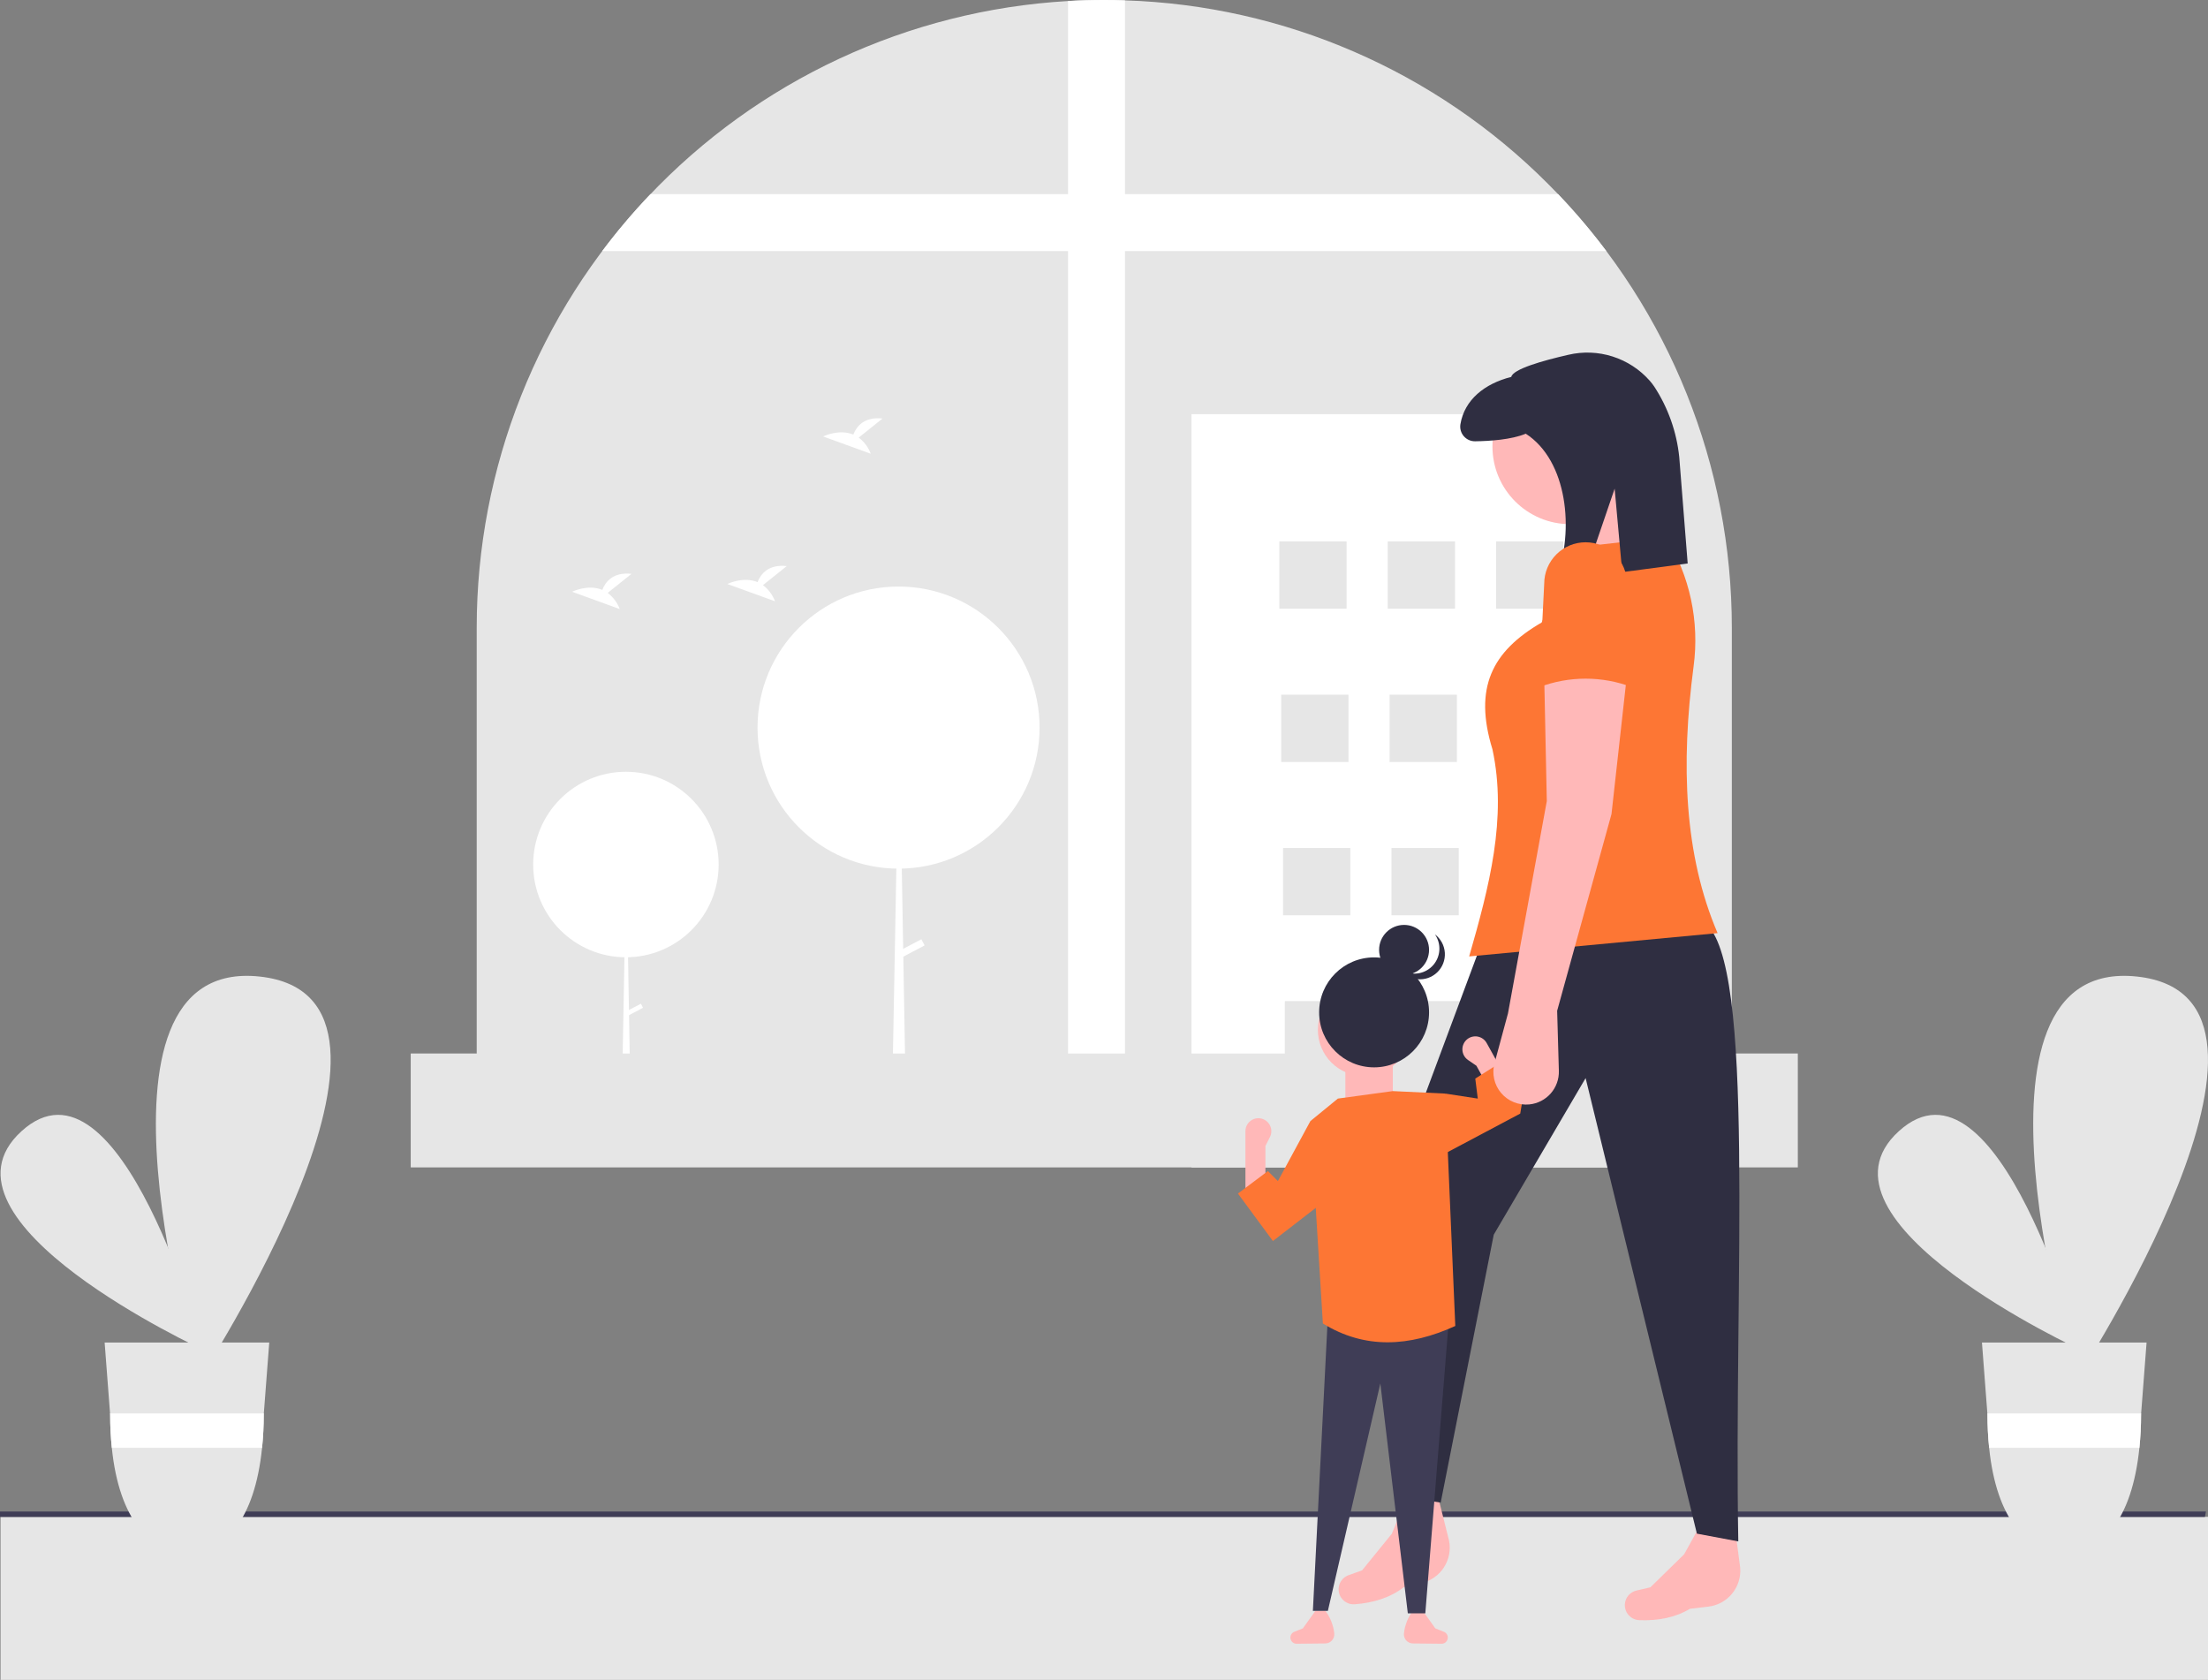 <svg width="744" height="566" viewBox="0 0 744 566" fill="none" xmlns="http://www.w3.org/2000/svg">
<rect x="0" y="0" width="744" height="566" fill="#808080" stroke="none"/>
<g clip-path="url(#clip0)">
<path d="M744 511.057H0.184V566H744V511.057Z" fill="#E6E6E6"/>
<path d="M742.968 511.103H0V509.267H743.301L742.968 511.103Z" fill="#3F3D56"/>
<path d="M583.552 211.487V374.136H160.632V211.487C160.631 157.51 181.266 105.576 218.311 66.322C255.355 27.068 306.004 3.465 359.884 0.349C363.921 0.113 367.991 -0.003 372.092 5.23905e-05C374.429 5.23905e-05 376.757 0.035 379.068 0.122C432.722 1.82 483.706 23.933 521.614 61.946C522.756 63.089 523.881 64.24 525.006 65.408C562.595 104.748 583.566 157.072 583.552 211.487Z" fill="#E6E6E6"/>
<path d="M379.068 0.122V374.136H359.884V0.349C363.921 0.113 367.991 -0.003 372.092 5.23905e-05C374.429 5.23905e-05 376.757 0.035 379.068 0.122Z" fill="white"/>
<path d="M541.269 84.595H202.915C207.952 77.883 213.382 71.476 219.178 65.408H525.006C530.802 71.476 536.232 77.883 541.269 84.595Z" fill="white"/>
<path d="M551.366 139.538H401.478V393.322H551.366V139.538Z" fill="white"/>
<path d="M453.748 182.412H431.076V205.087H453.748V182.412Z" fill="#E6E6E6"/>
<path d="M490.276 182.412H467.604V205.087H490.276V182.412Z" fill="#E6E6E6"/>
<path d="M526.804 182.412H504.132V205.087H526.804V182.412Z" fill="#E6E6E6"/>
<path d="M454.378 234.062H431.706V256.737H454.378V234.062Z" fill="#E6E6E6"/>
<path d="M490.906 234.062H468.233V256.737H490.906V234.062Z" fill="#E6E6E6"/>
<path d="M527.434 234.062H504.761V256.737H527.434V234.062Z" fill="#E6E6E6"/>
<path d="M455.008 285.711H432.335V308.387H455.008V285.711Z" fill="#E6E6E6"/>
<path d="M491.536 285.711H468.863V308.387H491.536V285.711Z" fill="#E6E6E6"/>
<path d="M528.064 285.711H505.391V308.387H528.064V285.711Z" fill="#E6E6E6"/>
<path d="M455.638 337.361H432.965V360.036H455.638V337.361Z" fill="#E6E6E6"/>
<path d="M492.166 337.361H469.493V360.036H492.166V337.361Z" fill="#E6E6E6"/>
<path d="M528.694 337.361H506.021V360.036H528.694V337.361Z" fill="#E6E6E6"/>
<path d="M455.638 337.361H432.965V360.036H455.638V337.361Z" fill="#E6E6E6"/>
<path d="M492.166 337.361H469.493V360.036H492.166V337.361Z" fill="#E6E6E6"/>
<path d="M528.694 337.361H506.021V360.036H528.694V337.361Z" fill="#E6E6E6"/>
<path d="M210.904 322.533C228.162 322.533 242.152 308.541 242.152 291.281C242.152 274.02 228.162 260.028 210.904 260.028C193.646 260.028 179.656 274.02 179.656 291.281C179.656 308.541 193.646 322.533 210.904 322.533Z" fill="white"/>
<path d="M210.99 291.281H211.075L212.621 379.886H209.359L210.99 291.281Z" fill="white"/>
<path d="M216.679 339.543L215.959 338.176L210.794 340.896L211.514 342.263L216.679 339.543Z" fill="white"/>
<path d="M302.773 292.67C329.017 292.67 350.292 271.393 350.292 245.146C350.292 218.899 329.017 197.621 302.773 197.621C276.529 197.621 255.255 218.899 255.255 245.146C255.255 271.393 276.529 292.67 302.773 292.67Z" fill="white"/>
<path d="M302.904 245.146H303.034L305.384 379.886H300.424L302.904 245.146Z" fill="white"/>
<path d="M311.556 318.538L310.461 316.458L302.606 320.595L303.701 322.674L311.556 318.538Z" fill="white"/>
<path d="M204.764 199.766L212.791 193.344C206.555 192.656 203.993 196.058 202.944 198.75C198.072 196.727 192.769 199.378 192.769 199.378L208.83 205.21C208.02 203.045 206.609 201.157 204.764 199.766Z" fill="white"/>
<path d="M289.348 147.439L297.376 141.018C291.14 140.33 288.577 143.731 287.529 146.423C282.657 144.4 277.353 147.052 277.353 147.052L293.414 152.883C292.604 150.719 291.194 148.83 289.348 147.439Z" fill="white"/>
<path d="M257.084 197.149L265.111 190.728C258.875 190.04 256.313 193.441 255.264 196.133C250.393 194.11 245.089 196.762 245.089 196.762L261.15 202.593C260.34 200.429 258.929 198.54 257.084 197.149Z" fill="white"/>
<path d="M605.788 354.949H138.396V393.322H605.788V354.949Z" fill="#E6E6E6"/>
<path d="M68.587 454.836C68.587 454.836 -25.956 411.307 7.256 381.122C40.469 350.936 68.587 454.836 68.587 454.836Z" fill="#E6E6E6"/>
<path d="M66.941 464.993C66.941 464.993 23.486 322.194 87.476 329.024C151.466 335.853 66.941 464.993 66.941 464.993Z" fill="#E6E6E6"/>
<path d="M35.257 452.329L37.081 476.216L37.11 476.628C37.108 480.359 37.297 484.087 37.675 487.798C40.15 512.163 50.789 523.267 63.224 523.267C75.658 523.267 85.834 512.163 88.309 487.798C88.687 484.087 88.876 480.359 88.874 476.628L88.888 476.296L88.896 476.216L90.727 452.329H35.257Z" fill="#E6E6E6"/>
<path d="M88.896 476.216L88.888 476.295L88.874 476.628C88.876 480.359 88.687 484.087 88.309 487.798H37.675C37.297 484.087 37.108 480.359 37.11 476.628L37.081 476.216H88.896Z" fill="white"/>
<path d="M701.163 454.836C701.163 454.836 606.619 411.307 639.832 381.122C673.045 350.936 701.163 454.836 701.163 454.836Z" fill="#E6E6E6"/>
<path d="M699.517 464.993C699.517 464.993 656.062 322.194 720.052 329.024C784.042 335.853 699.517 464.993 699.517 464.993Z" fill="#E6E6E6"/>
<path d="M667.833 452.329L669.657 476.216L669.686 476.628C669.684 480.359 669.873 484.087 670.251 487.798C672.726 512.163 683.365 523.267 695.8 523.267C708.234 523.267 718.41 512.163 720.885 487.798C721.263 484.087 721.451 480.359 721.45 476.628L721.464 476.296L721.471 476.216L723.303 452.329H667.833Z" fill="#E6E6E6"/>
<path d="M721.472 476.216L721.464 476.295L721.45 476.628C721.452 480.359 721.263 484.087 720.885 487.798H670.251C669.873 484.087 669.684 480.359 669.686 476.628L669.657 476.216H721.472Z" fill="white"/>
<path d="M575.633 541.313L569.435 542.041C564.539 544.993 558.792 546.104 552.428 545.878C551.54 545.852 550.673 545.593 549.916 545.129C549.158 544.664 548.535 544.01 548.108 543.23C547.737 542.546 547.529 541.786 547.501 541.009C547.472 540.231 547.623 539.458 547.942 538.748C548.261 538.039 548.74 537.413 549.34 536.919C549.941 536.424 550.647 536.075 551.405 535.899L556.115 534.802L567.48 523.685L574.336 511.275L584.295 512.418L586.368 528.181C586.631 531.334 585.658 534.467 583.655 536.917C581.653 539.368 578.776 540.944 575.633 541.313Z" fill="#FFB8B8"/>
<path d="M479.096 533.338L473.021 534.768C468.493 538.259 462.911 540.017 456.562 540.518C455.677 540.593 454.787 540.435 453.981 540.06C453.175 539.685 452.481 539.105 451.968 538.38C451.522 537.742 451.229 537.011 451.112 536.242C450.995 535.473 451.057 534.687 451.293 533.946C451.53 533.205 451.934 532.528 452.474 531.969C453.014 531.409 453.677 530.982 454.409 530.72L458.963 529.094L468.987 516.754L474.385 503.644H484.409L488.265 519.068C488.886 522.171 488.276 525.395 486.566 528.057C484.855 530.72 482.177 532.613 479.096 533.338Z" fill="#FFB8B8"/>
<path d="M474.116 504.516L485.452 506.261L503.328 415.997L534.284 363.234L571.78 516.726L585.732 519.342C584.168 432.905 591.804 324.085 574.396 310.908L498.532 319.629L465.396 408.584L474.116 504.516Z" fill="#2F2E41"/>
<path d="M529.052 176.603C543.5 176.603 555.212 164.889 555.212 150.439C555.212 135.99 543.5 124.276 529.052 124.276C514.604 124.276 502.892 135.99 502.892 150.439C502.892 164.889 514.604 176.603 529.052 176.603Z" fill="#FFB8B8"/>
<path d="M565.676 190.556L534.284 195.789L526.436 167.881L549.108 160.905L565.676 190.556Z" fill="#FFB8B8"/>
<path d="M578.756 314.396L495.044 322.245C501.755 298.906 507.904 275.649 502.892 252.476C496.527 231.788 502.67 219.486 519.46 209.743L530.796 184.451L561.316 180.963C569.398 193.959 572.704 209.365 570.667 224.534C566.318 257.519 567.492 288.128 578.756 314.396Z" fill="#FD7634"/>
<path d="M528.463 119.539C519.732 121.534 509.795 124.361 509.238 126.988C500.257 129.251 493.478 134.673 492.094 142.938C491.978 143.652 492.021 144.384 492.218 145.08C492.416 145.776 492.763 146.42 493.237 146.968C493.71 147.515 494.298 147.952 494.958 148.248C495.619 148.543 496.336 148.69 497.06 148.679C501.944 148.616 509.276 148.148 514.117 146.125C528.182 155.189 530.542 178.762 524.4 194.807L534.066 193.921L544.065 164.645L546.619 192.771L568.675 189.854L565.834 153.989C564.961 145.536 562.085 137.414 557.444 130.295C556.962 129.58 556.435 128.897 555.865 128.25C552.51 124.458 548.191 121.647 543.366 120.113C538.541 118.579 533.391 118.381 528.463 119.539Z" fill="#2F2E41"/>
<path d="M473.067 550.308C473.019 550.735 473.062 551.167 473.192 551.576C473.321 551.986 473.536 552.363 473.82 552.685C474.105 553.006 474.454 553.265 474.845 553.443C475.235 553.621 475.659 553.716 476.089 553.72L485.898 553.821C486.427 553.784 486.921 553.548 487.282 553.161C487.644 552.773 487.845 552.263 487.845 551.734C487.845 551.316 487.719 550.907 487.485 550.561C487.251 550.214 486.918 549.946 486.53 549.791L483.635 548.633L479.426 542.74H476.059C474.405 544.945 473.373 547.552 473.069 550.291L473.067 550.308H473.067Z" fill="#FFB8B8"/>
<path d="M449.587 550.308C449.634 550.735 449.592 551.167 449.462 551.576C449.332 551.986 449.118 552.363 448.833 552.685C448.548 553.006 448.199 553.265 447.809 553.443C447.418 553.621 446.994 553.716 446.565 553.72L436.755 553.821C436.227 553.784 435.732 553.548 435.371 553.161C435.01 552.773 434.809 552.263 434.809 551.734C434.809 551.316 434.934 550.907 435.169 550.561C435.403 550.214 435.736 549.946 436.124 549.791L439.018 548.633L443.227 542.74H446.595C448.248 544.945 449.281 547.552 449.585 550.291L449.587 550.308Z" fill="#FFB8B8"/>
<path d="M442.385 542.74H447.436L465.115 466.123L474.375 543.582H480.268L488.265 443.812L447.436 443.391L442.385 542.74Z" fill="#3F3D56"/>
<path d="M419.656 402.135H426.39V386.138L427.923 383.074C428.23 382.459 428.388 381.78 428.383 381.092C428.378 380.405 428.211 379.728 427.896 379.117C427.58 378.507 427.124 377.979 426.566 377.578C426.008 377.177 425.363 376.913 424.683 376.809C424.061 376.713 423.426 376.753 422.821 376.926C422.216 377.098 421.656 377.4 421.178 377.81C420.701 378.219 420.317 378.728 420.055 379.299C419.792 379.871 419.656 380.493 419.656 381.122V402.135Z" fill="#FFB8B8"/>
<path d="M459.643 362.564C468.244 362.564 475.217 355.59 475.217 346.988C475.217 338.385 468.244 331.412 459.643 331.412C451.042 331.412 444.069 338.385 444.069 346.988C444.069 355.59 451.042 362.564 459.643 362.564Z" fill="#FFB8B8"/>
<path d="M453.329 373.509H469.324V354.986H453.329V373.509Z" fill="#FFB8B8"/>
<path d="M445.753 445.916C459.91 454.654 474.879 453.8 490.37 446.758L487.003 368.457L469.324 367.615L450.804 370.141L441.543 377.719L445.753 445.916Z" fill="#FD7634"/>
<path d="M428.916 418.132L447.436 403.819L441.544 377.719L430.6 397.925L427.232 394.558L417.13 402.135L428.916 418.132Z" fill="#FD7634"/>
<path d="M511.126 369.802L505.236 373.067L497.482 359.076L494.657 357.138C494.09 356.749 493.623 356.232 493.293 355.628C492.964 355.025 492.782 354.352 492.763 353.664C492.743 352.977 492.886 352.295 493.179 351.673C493.473 351.052 493.91 350.508 494.453 350.087C494.951 349.702 495.526 349.429 496.139 349.287C496.752 349.145 497.388 349.137 498.004 349.264C498.62 349.391 499.202 349.649 499.709 350.022C500.216 350.395 500.636 350.873 500.941 351.423L503.373 355.81L511.126 369.802Z" fill="#FFB8B8"/>
<path d="M478.164 393.295L500.515 381.428L512.258 375.193L513.942 365.09L506.365 357.512L497.105 363.406L497.947 370.141L487.003 368.457L478.164 393.295Z" fill="#FD7634"/>
<path d="M463.01 359.617C473.239 359.617 481.531 351.324 481.531 341.094C481.531 330.864 473.239 322.571 463.01 322.571C452.782 322.571 444.49 330.864 444.49 341.094C444.49 351.324 452.782 359.617 463.01 359.617Z" fill="#2F2E41"/>
<path d="M473.112 328.465C477.762 328.465 481.531 324.695 481.531 320.045C481.531 315.395 477.762 311.626 473.112 311.626C468.463 311.626 464.694 315.395 464.694 320.045C464.694 324.695 468.463 328.465 473.112 328.465Z" fill="#2F2E41"/>
<path d="M472.704 327.085C474.373 327.956 476.286 328.242 478.137 327.898C479.988 327.554 481.67 326.599 482.914 325.187C484.159 323.774 484.893 321.984 485.001 320.105C485.109 318.225 484.583 316.363 483.509 314.817C484.482 315.55 485.285 316.485 485.861 317.558C486.438 318.631 486.775 319.816 486.849 321.032C486.922 322.248 486.731 323.466 486.288 324.601C485.846 325.736 485.162 326.761 484.284 327.605C483.406 328.45 482.356 329.094 481.205 329.493C480.054 329.891 478.83 330.035 477.618 329.915C476.406 329.794 475.234 329.412 474.184 328.794C473.135 328.176 472.231 327.338 471.537 326.337C471.905 326.618 472.295 326.868 472.704 327.085Z" fill="#2F2E41"/>
<path d="M524.692 340.559L525.27 360.807C525.35 363.597 524.369 366.315 522.526 368.412C520.682 370.508 518.113 371.829 515.335 372.106C513.556 372.284 511.76 372.027 510.102 371.357C508.444 370.688 506.974 369.625 505.818 368.261C504.661 366.897 503.854 365.272 503.464 363.527C503.075 361.782 503.115 359.968 503.581 358.242L508.124 341.432L521.204 269.918L520.332 228.057L548.236 227.185L543.004 274.279L524.692 340.559Z" fill="#FFB8B8"/>
<path d="M549.98 231.545C539.87 227.694 528.698 227.694 518.588 231.545L520.332 196.661C520.332 192.96 521.802 189.411 524.418 186.794C527.035 184.177 530.584 182.707 534.284 182.707C537.984 182.707 541.533 184.177 544.149 186.794C546.766 189.411 548.236 192.96 548.236 196.661L549.98 231.545Z" fill="#FD7634"/>
</g>
<defs>
<clipPath id="clip0">
<rect width="744" height="566" fill="white"/>
</clipPath>
</defs>
</svg>
